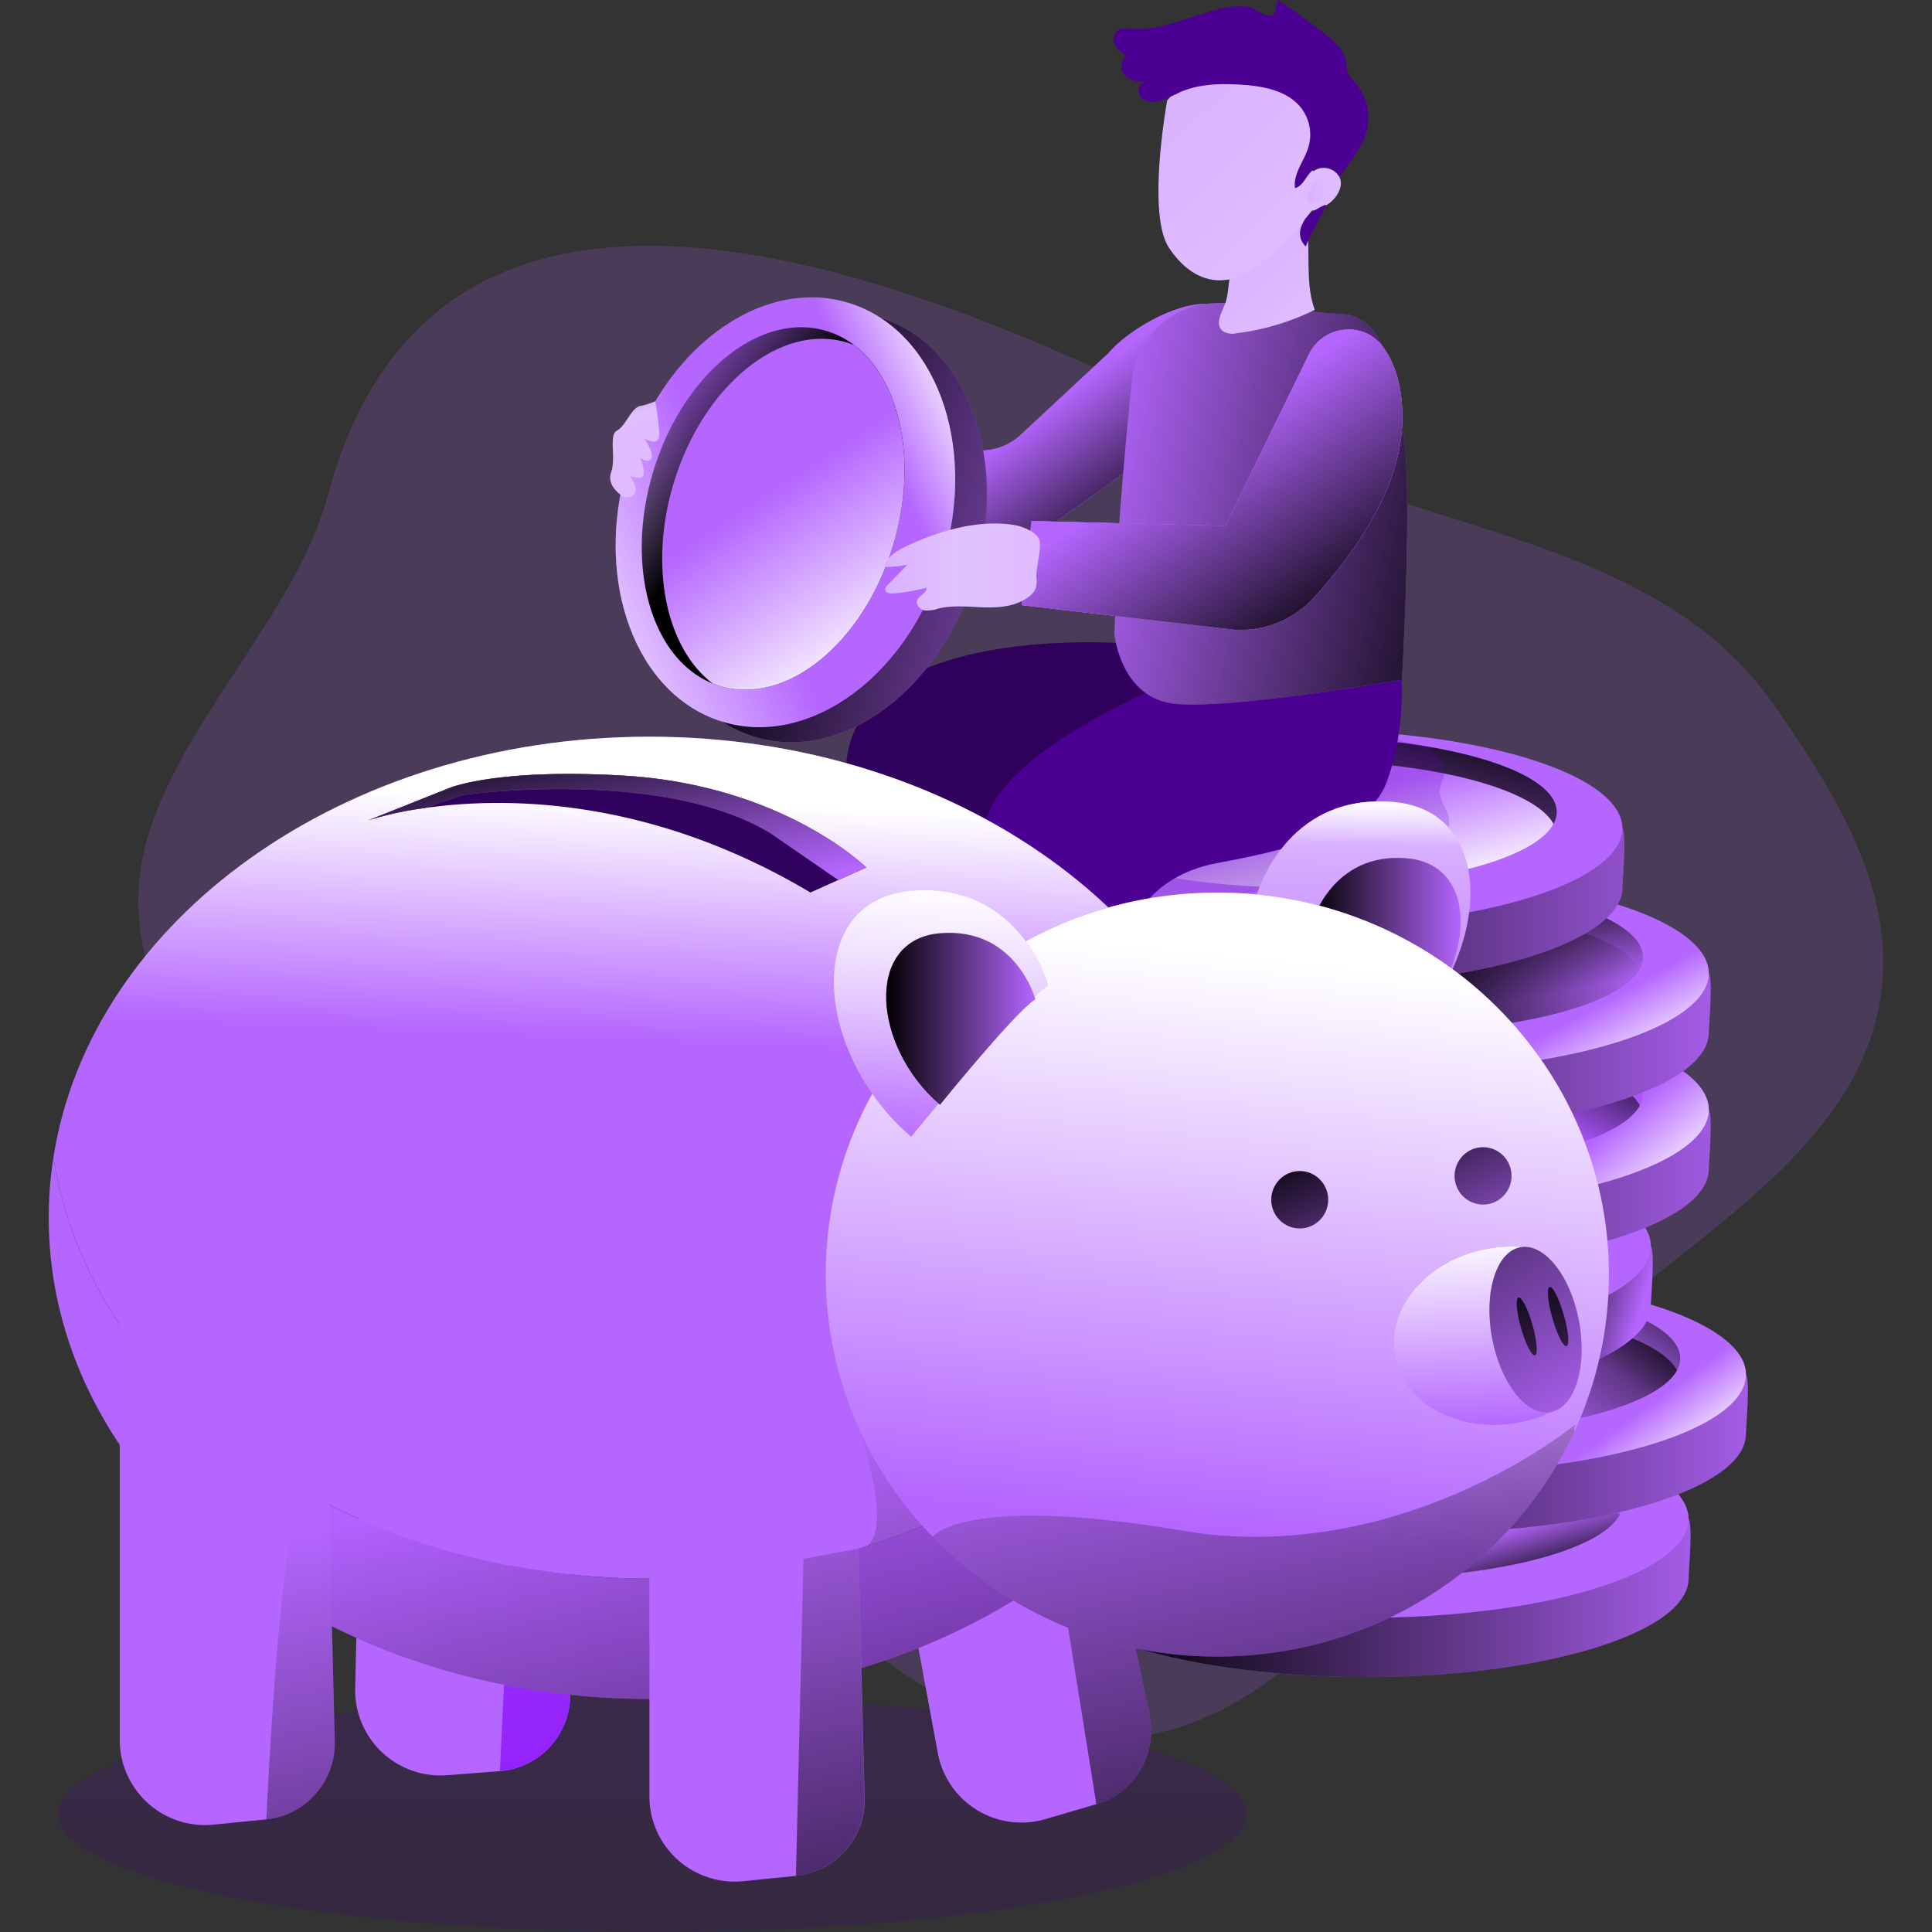 <svg id="SvgjsSvg2340" width="360" height="360" xmlns="http://www.w3.org/2000/svg" version="1.1" xmlns:xlink="http://www.w3.org/1999/xlink" xmlns:svgjs="http://svgjs.com/svgjs"><rect width="100%" height="100%" fill="#333333" stroke="none"/><defs id="SvgjsDefs2341"></defs><g id="SvgjsG2342" transform="matrix(1,0,0,1,0,0)"><svg xmlns="http://www.w3.org/2000/svg" xmlns:xlink="http://www.w3.org/1999/xlink" data-name="Layer 1" viewBox="0 0 566.87 597" width="360" height="360"><defs><linearGradient id="a" x1="439.57" x2="408.81" y1="173.09" y2="132.08" gradientUnits="userSpaceOnUse"><stop offset="0" stop-color="#000000" class="stopColor000000 svgShape"></stop><stop offset="1" stop-opacity="0" stop-color="#000000" class="stopColor000000 svgShape"></stop></linearGradient><linearGradient id="k" x1="435.97" x2="636.56" y1="487.63" y2="487.63" xlink:href="#a"></linearGradient><linearGradient id="c" x1="516.72" x2="516.39" y1="425.71" y2="455.87" gradientUnits="userSpaceOnUse"><stop offset="0" stop-color="#b566ff" class="stopColor68e1fd svgShape"></stop><stop offset="1" stop-color="#ad55ff" class="stopColor69b9eb svgShape"></stop></linearGradient><linearGradient id="b" x1="526.21" x2="519.59" y1="502.46" y2="479.52" gradientUnits="userSpaceOnUse"><stop offset="0" stop-color="#000000" class="stopColor000000 svgShape"></stop><stop offset=".84" stop-opacity="0" stop-color="#000000" class="stopColor000000 svgShape"></stop></linearGradient><linearGradient id="l" x1="453.47" x2="654.07" y1="442.99" y2="442.99" xlink:href="#a"></linearGradient><linearGradient id="d" x1="446.86" x2="467.85" y1="454.96" y2="483.47" gradientUnits="userSpaceOnUse"><stop offset=".32" stop-color="#ffffff" stop-opacity="0" class="stopColorfff svgShape"></stop><stop offset="1" stop-color="#ffffff" class="stopColorfff svgShape"></stop></linearGradient><linearGradient id="m" x1="576.06" x2="553.12" y1="363.13" y2="394.01" xlink:href="#a"></linearGradient><linearGradient id="n" x1="585" x2="529.49" y1="365.73" y2="428.53" xlink:href="#b"></linearGradient><linearGradient id="o" x1="568.56" x2="595.47" y1="417.37" y2="425.22" xlink:href="#a"></linearGradient><linearGradient id="p" x1="505.06" x2="504.72" y1="341.38" y2="371.54" xlink:href="#c"></linearGradient><linearGradient id="q" x1="426.09" x2="583.17" y1="383.74" y2="383.74" xlink:href="#c"></linearGradient><linearGradient id="r" x1="446.67" x2="647.26" y1="361.15" y2="361.15" xlink:href="#a"></linearGradient><linearGradient id="s" x1="435.78" x2="463.1" y1="369.82" y2="402.29" xlink:href="#d"></linearGradient><linearGradient id="t" x1="522.95" x2="522.61" y1="299.22" y2="329.38" xlink:href="#c"></linearGradient><linearGradient id="u" x1="548.03" x2="527.85" y1="294.1" y2="331.66" xlink:href="#b"></linearGradient><linearGradient id="v" x1="441.41" x2="642" y1="318.98" y2="318.98" xlink:href="#a"></linearGradient><linearGradient id="w" x1="427.12" x2="445.32" y1="325.75" y2="358.26" xlink:href="#d"></linearGradient><linearGradient id="x" x1="520.25" x2="527.49" y1="283.65" y2="322.25" xlink:href="#b"></linearGradient><linearGradient id="y" x1="521.15" x2="602.57" y1="299.6" y2="288.5" xlink:href="#a"></linearGradient><linearGradient id="z" x1="437.54" x2="638.13" y1="274.18" y2="274.18" xlink:href="#a"></linearGradient><linearGradient id="A" x1="507.46" x2="488.76" y1="207.81" y2="277.17" xlink:href="#a"></linearGradient><linearGradient id="B" x1="489.72" x2="504.8" y1="232.61" y2="286.89" xlink:href="#d"></linearGradient><linearGradient id="e" x1="492.12" x2="587.92" y1="254.72" y2="254.72" gradientUnits="userSpaceOnUse"><stop offset="0" stop-color="#41007e" class="stopColor183866 svgShape"></stop><stop offset="1" stop-color="#7100db" class="stopColor1a7fc1 svgShape"></stop></linearGradient><linearGradient id="C" x1="186.49" x2="186.43" y1="583.94" y2="461.77" xlink:href="#e"></linearGradient><linearGradient id="D" x1="464.41" x2="416.53" y1="654.66" y2="424.56" xlink:href="#a"></linearGradient><linearGradient id="E" x1="254.17" x2="280.55" y1="291.54" y2="1291.15" gradientUnits="userSpaceOnUse"><stop offset="0" stop-color="#b566ff" class="stopColor68e1fd svgShape"></stop><stop offset=".2" stop-color="#992dff" class="stopColor5db4cf svgShape"></stop><stop offset=".46" stop-color="#7900eb" class="stopColor50819b svgShape"></stop><stop offset=".69" stop-color="#6200bd" class="stopColor475c76 svgShape"></stop><stop offset=".87" stop-color="#52009f" class="stopColor41455e svgShape"></stop><stop offset=".99" stop-color="#4c0093" class="stopColor3f3d56 svgShape"></stop></linearGradient><linearGradient id="h" x1="292.06" x2="305.8" y1="429" y2="92.97" gradientUnits="userSpaceOnUse"><stop offset=".32" stop-color="#ffffff" stop-opacity="0" class="stopColorfff svgShape"></stop><stop offset=".54" stop-color="#ffffff" class="stopColorfff svgShape"></stop></linearGradient><linearGradient id="f" x1="513.23" x2="519.09" y1="347.46" y2="172.56" gradientUnits="userSpaceOnUse"><stop offset=".02" stop-color="#b566ff" class="stopColor68e1fd svgShape"></stop><stop offset="1" stop-color="#ffffff" class="stopColorfff svgShape"></stop></linearGradient><linearGradient id="F" x1="515.48" x2="515.88" y1="287.92" y2="247.5" gradientUnits="userSpaceOnUse"><stop offset=".66" stop-color="#ffffff" stop-opacity="0" class="stopColorfff svgShape"></stop><stop offset="1" stop-color="#ffffff" class="stopColorfff svgShape"></stop></linearGradient><linearGradient id="G" x1="499.58" x2="545.7" y1="291.65" y2="291.65" xlink:href="#a"></linearGradient><linearGradient id="H" x1="109.39" x2="480.56" y1="441.35" y2="441.35" xlink:href="#c"></linearGradient><linearGradient id="I" x1="357.46" x2="309.57" y1="676.92" y2="446.82" xlink:href="#a"></linearGradient><linearGradient id="g" x1="462.76" x2="495.08" y1="471.46" y2="146.81" gradientUnits="userSpaceOnUse"><stop offset="0" stop-color="#ffffff" stop-opacity="0" class="stopColorfff svgShape"></stop><stop offset=".54" stop-color="#ffffff" class="stopColorfff svgShape"></stop></linearGradient><linearGradient id="J" x1="379.08" x2="407.19" y1="354.47" y2="415.57" xlink:href="#a"></linearGradient><linearGradient id="K" x1="428.64" x2="456.74" y1="331.67" y2="392.77" xlink:href="#a"></linearGradient><linearGradient id="L" x1="550.23" x2="546.58" y1="441.28" y2="351.66" gradientUnits="userSpaceOnUse"><stop offset="0" stop-color="#ffffff" stop-opacity="0" class="stopColorfff svgShape"></stop><stop offset=".67" stop-color="#ffffff" class="stopColorfff svgShape"></stop></linearGradient><linearGradient id="M" x1="516.4" x2="589.72" y1="327.8" y2="443.89" gradientTransform="rotate(10.41 569.066 410.996)" xlink:href="#a"></linearGradient><linearGradient id="N" x1="559.38" x2="583.81" y1="378.86" y2="491.72" xlink:href="#a"></linearGradient><linearGradient id="O" x1="569.27" x2="593.7" y1="376.72" y2="489.58" xlink:href="#a"></linearGradient><linearGradient id="P" x1="520.33" x2="472.44" y1="643.02" y2="412.92" xlink:href="#a"></linearGradient><linearGradient id="Q" x1="383.76" x2="389.63" y1="343.12" y2="168.22" xlink:href="#f"></linearGradient><linearGradient id="R" x1="383.02" x2="389.03" y1="358.01" y2="199.52" xlink:href="#g"></linearGradient><linearGradient id="S" x1="368.14" x2="414.25" y1="314.82" y2="314.82" xlink:href="#a"></linearGradient><linearGradient id="T" x1="277.27" x2="288.92" y1="218.59" y2="281.34" xlink:href="#a"></linearGradient><linearGradient id="U" x1="225.99" x2="178.1" y1="704.28" y2="474.18" xlink:href="#a"></linearGradient><linearGradient id="V" x1="379.7" x2="331.81" y1="672.29" y2="442.19" xlink:href="#a"></linearGradient><linearGradient id="W" x1="563.15" x2="429.17" y1="174.79" y2="145.4" xlink:href="#a"></linearGradient><linearGradient id="X" x1="503.6" x2="459.85" y1="200.71" y2="138.5" xlink:href="#a"></linearGradient><linearGradient id="i" x1="302.1" x2="350.21" y1="148.28" y2="148.28" gradientUnits="userSpaceOnUse"><stop offset="0" stop-color="#d9b1ff" class="stopColorecc4d7 svgShape"></stop><stop offset=".42" stop-color="#e1c1ff" class="stopColorefd4d1 svgShape"></stop><stop offset="1" stop-color="#dfbcff" class="stopColorf2eac9 svgShape"></stop></linearGradient><linearGradient id="Y" x1="321.77" x2="455.51" y1="156.55" y2="190.59" gradientTransform="rotate(73.53 346.937 162.95)" xlink:href="#a"></linearGradient><linearGradient id="Z" x1="423.01" x2="110.61" y1="119.89" y2="259.34" gradientTransform="rotate(73.53 337.011 158.29)" xlink:href="#h"></linearGradient><linearGradient id="aa" x1="324.74" x2="464.34" y1="164.06" y2="98.3" gradientTransform="rotate(73.53 337.011 158.29)" xlink:href="#h"></linearGradient><linearGradient id="ab" x1="323.41" x2="284.92" y1="149.72" y2="120.69" xlink:href="#a"></linearGradient><linearGradient id="ac" x1="315.79" x2="367.17" y1="127.63" y2="205.69" xlink:href="#d"></linearGradient><linearGradient id="ad" x1="367.57" x2="415.68" y1="175.2" y2="175.2" xlink:href="#i"></linearGradient><linearGradient id="ae" x1="286.99" x2="288.88" y1="126.27" y2="132.8" xlink:href="#i"></linearGradient><linearGradient id="j" x1="473.58" x2="495.88" y1="73.48" y2="96.28" gradientUnits="userSpaceOnUse"><stop offset="0" stop-color="#d9b1ff" class="stopColorecc4d7 svgShape"></stop><stop offset="1" stop-color="#dfbcff" class="stopColorf2eac9 svgShape"></stop></linearGradient><linearGradient id="af" x1="448.89" x2="491.17" y1="25.5" y2="68.73" xlink:href="#j"></linearGradient><linearGradient id="ag" x1="498.2" x2="504.84" y1="58.86" y2="58.86" xlink:href="#j"></linearGradient></defs><path fill="#b566ff" d="M86.21 153.19c-10 37.7-49.91 74.1-57.31 112.39-6.86 35.48 16.44 70.34 44.79 92.76s62.33 36.93 90.28 59.83c27.6 22.63 48.23 52.55 73.83 77.43s59.4 45.43 94.89 41.62c61.17-6.58 90.92-75.85 135.12-118.64 37.22-36 93.78-62.92 98.73-114.49 3-31.21-15.26-60.1-33.13-85.86-34.8-50.23-102.05-52.78-157.8-79.38-56.68-27.02-249.88-134.64-289.4 14.34Z" opacity=".18" class="color68e1fd svgShape"></path><path fill="#b566ff" d="m327.4 109.19-27.06 25.18a18.06 18.06 0 0 1-13.89 4.78L239.54 135l-2.93 28.91s52.57 8.21 60.07 6 53.93-37.4 53.93-37.4l6.85-38.6c-9.85-.04-24 8.16-30.06 15.28Z" class="color68e1fd svgShape"></path><path fill="#b566ff" d="m327.4 109.19-27.06 25.18a18.06 18.06 0 0 1-13.89 4.78L239.54 135l-2.93 28.91s52.57 8.21 60.07 6 53.93-37.4 53.93-37.4l6.85-38.6c-9.85-.04-24 8.16-30.06 15.28Z" class="color68e1fd svgShape"></path><path fill="url(#a)" d="m436.79 109.19-27.06 25.18a18.06 18.06 0 0 1-13.89 4.78L348.93 135 346 163.91s52.57 8.21 60.07 6 53.93-37.4 53.93-37.4l6.85-38.6c-9.85-.04-24 8.16-30.06 15.28Z" transform="translate(-109.39)"></path><path fill="#b566ff" d="M506.73 487.71c0 16.85-44.7 30.52-99.83 30.52s-99.83-13.67-99.83-30.52c0-1.62-.79-16.77 0-18.32 7.46-14.6 50-12.21 99.83-12.21 48.24 0 90.52-1.7 99.83 12.21 1.33 1.99 0 16.21 0 18.32Z" class="color68e1fd svgShape"></path><path fill="url(#k)" d="M616.12 487.71c0 16.85-44.7 30.52-99.83 30.52s-99.83-13.67-99.83-30.52c0-1.62-.79-16.77 0-18.32 7.46-14.6 50-12.21 99.83-12.21 48.24 0 90.52-1.7 99.83 12.21 1.33 1.99 0 16.21 0 18.32Z" transform="translate(-109.39)"></path><ellipse cx="406.9" cy="469.39" fill="#b566ff" rx="99.83" ry="30.52" class="color68e1fd svgShape"></ellipse><path fill="url(#c)" d="M595.81 464.38a7.67 7.67 0 0 1-1 3.69c-6 11.13-38.89 19.63-78.54 19.63s-72.51-8.5-78.54-19.63a7.78 7.78 0 0 1-1-3.69c0-12.89 35.61-23.33 79.52-23.33s79.56 10.44 79.56 23.33Z" transform="translate(-109.39)"></path><path fill="#b566ff" d="M485.44 468.07c-6 11.13-38.89 19.63-78.54 19.63s-72.51-8.5-78.54-19.63c6-11.13 38.89-19.65 78.54-19.65s72.52 8.52 78.54 19.65Z" class="color68e1fd svgShape"></path><path fill="url(#b)" d="M594.83 468.07c-6 11.13-38.89 19.63-78.54 19.63s-72.51-8.5-78.54-19.63c6-11.13 38.89-19.65 78.54-19.65s72.52 8.52 78.54 19.65Z" transform="translate(-109.39)"></path><path fill="#b566ff" d="M524.45 443.06c0 16.86-44.7 30.52-99.83 30.52s-99.83-13.66-99.83-30.52c0-1.62-.79-16.77 0-18.32 7.46-14.6 50-12.2 99.83-12.2 48.24 0 90.52-1.7 99.83 12.2 1.33 1.99 0 16.26 0 18.32Z" class="color68e1fd svgShape"></path><path fill="url(#l)" d="M633.84 443.06c0 16.86-44.7 30.52-99.83 30.52s-99.83-13.66-99.83-30.52c0-1.62-.79-16.77 0-18.32 7.46-14.6 50-12.2 99.83-12.2 48.24 0 90.52-1.7 99.83 12.2 1.33 1.99 0 16.26 0 18.32Z" transform="translate(-109.39)"></path><ellipse cx="424.62" cy="424.74" fill="#b566ff" rx="99.83" ry="30.52" class="color68e1fd svgShape"></ellipse><ellipse cx="424.62" cy="424.74" fill="url(#d)" rx="99.83" ry="30.52" style="isolation:isolate"></ellipse><path fill="url(#m)" d="M613.53 419.74a7.74 7.74 0 0 1-1 3.68c-6 11.13-38.9 19.64-78.55 19.64s-72.5-8.51-78.53-19.64a7.63 7.63 0 0 1-1-3.68c0-12.89 35.6-23.34 79.51-23.34s79.57 10.45 79.57 23.34Z" transform="translate(-109.39)"></path><path fill="url(#n)" d="M612.55 423.42c-6 11.13-38.9 19.64-78.55 19.64s-72.5-8.51-78.53-19.64c6-11.13 38.89-19.64 78.53-19.64s72.53 8.51 78.55 19.64Z" transform="translate(-109.39)"></path><path fill="#b566ff" d="M495.06 403.38c0 16.86-44.69 30.52-99.82 30.52s-99.83-13.66-99.83-30.52c0-1.61-.79-16.77 0-18.31 7.46-14.6 50-12.21 99.83-12.21 48.24 0 90.52-1.7 99.82 12.21 1.33 1.98 0 16.2 0 18.31Z" class="color68e1fd svgShape"></path><path fill="url(#o)" d="M604.45 403.38c0 16.86-44.69 30.52-99.82 30.52s-99.83-13.66-99.83-30.52c0-1.61-.79-16.77 0-18.31 7.46-14.6 50-12.21 99.83-12.21 48.24 0 90.52-1.7 99.82 12.21 1.33 1.98 0 16.2 0 18.31Z" transform="translate(-109.39)"></path><ellipse cx="395.24" cy="385.07" fill="#b566ff" rx="99.83" ry="30.52" class="color68e1fd svgShape"></ellipse><path fill="url(#p)" d="M584.15 380.06a7.71 7.71 0 0 1-1 3.68c-6 11.13-38.9 19.64-78.55 19.64s-72.5-8.51-78.53-19.64a7.61 7.61 0 0 1-1-3.68c0-12.89 35.61-23.33 79.52-23.33s79.56 10.44 79.56 23.33Z" transform="translate(-109.39)"></path><path fill="url(#q)" d="M583.17 383.74c-6 11.13-38.9 19.64-78.55 19.64s-72.5-8.51-78.53-19.64c6-11.13 38.88-19.64 78.53-19.64s72.53 8.51 78.55 19.64Z" transform="translate(-109.39)"></path><path fill="#b566ff" d="M512.96 361.22c0 16.85-44.7 30.52-99.83 30.52s-99.83-13.67-99.83-30.52c0-1.62-.79-16.77 0-18.32 7.46-14.6 50-12.2 99.83-12.2 48.24 0 90.52-1.7 99.83 12.2 1.33 1.99 0 16.21 0 18.32Z" class="color68e1fd svgShape"></path><path fill="url(#r)" d="M622.35 361.22c0 16.85-44.7 30.52-99.83 30.52s-99.83-13.67-99.83-30.52c0-1.62-.79-16.77 0-18.32 7.46-14.6 50-12.2 99.83-12.2 48.24 0 90.52-1.7 99.83 12.2 1.33 1.99 0 16.21 0 18.32Z" transform="translate(-109.39)"></path><ellipse cx="413.13" cy="342.9" fill="#b566ff" rx="99.83" ry="30.52" class="color68e1fd svgShape"></ellipse><ellipse cx="413.13" cy="342.9" fill="url(#s)" rx="99.83" ry="30.52" style="isolation:isolate"></ellipse><path fill="url(#t)" d="M602 337.89a7.67 7.67 0 0 1-1 3.69c-6 11.13-38.9 19.64-78.54 19.64S450 352.71 444 341.58a7.67 7.67 0 0 1-1-3.69c0-12.88 35.6-23.33 79.52-23.33S602 325 602 337.89Z" transform="translate(-109.39)"></path><path fill="url(#u)" d="M601.06 341.58c-6 11.13-38.9 19.64-78.54 19.64S450 352.71 444 341.58c6-11.13 38.89-19.64 78.54-19.64s72.46 8.51 78.52 19.64Z" transform="translate(-109.39)"></path><path fill="#b566ff" d="M512.96 319.06c0 16.85-44.7 30.52-99.83 30.52s-99.83-13.67-99.83-30.52c0-1.62-.79-16.77 0-18.32 7.46-14.6 50-12.2 99.83-12.2 48.24 0 90.52-1.71 99.83 12.2 1.33 1.99 0 16.26 0 18.32Z" class="color68e1fd svgShape"></path><path fill="url(#v)" d="M622.35 319.06c0 16.85-44.7 30.52-99.83 30.52s-99.83-13.67-99.83-30.52c0-1.62-.79-16.77 0-18.32 7.46-14.6 50-12.2 99.83-12.2 48.24 0 90.52-1.71 99.83 12.2 1.33 1.99 0 16.26 0 18.32Z" transform="translate(-109.39)"></path><ellipse cx="413.13" cy="300.74" fill="#b566ff" rx="99.83" ry="30.52" class="color68e1fd svgShape"></ellipse><ellipse cx="413.13" cy="300.74" fill="url(#w)" rx="99.83" ry="30.52" style="isolation:isolate"></ellipse><path fill="url(#x)" d="M602 295.73a7.67 7.67 0 0 1-1 3.69c-6 11.13-38.9 19.63-78.54 19.63S450 310.55 444 299.42a7.67 7.67 0 0 1-1-3.69c0-12.89 35.6-23.33 79.52-23.33S602 282.84 602 295.73Z" transform="translate(-109.39)"></path><path fill="url(#y)" d="M601.06 299.42c-6 11.13-38.9 19.63-78.54 19.63S450 310.55 444 299.42c6-11.13 38.89-19.65 78.54-19.65s72.46 8.52 78.52 19.65Z" transform="translate(-109.39)"></path><path fill="#b566ff" d="M486.27 274.26c0 16.85-44.7 30.52-99.83 30.52s-99.83-13.67-99.83-30.52c0-1.62-.79-16.77 0-18.32 7.46-14.6 50-12.21 99.83-12.21 48.24 0 90.52-1.7 99.83 12.21 1.34 1.99 0 16.21 0 18.32Z" class="color68e1fd svgShape"></path><path fill="url(#z)" d="M595.66 274.26c0 16.85-44.7 30.52-99.83 30.52S396 291.11 396 274.26c0-1.62-.79-16.77 0-18.32 7.46-14.6 50-12.21 99.83-12.21 48.24 0 90.52-1.7 99.83 12.21 1.34 1.99 0 16.21 0 18.32Z" transform="translate(-109.39)"></path><ellipse cx="386.44" cy="255.94" fill="#b566ff" rx="99.83" ry="30.52" class="color68e1fd svgShape"></ellipse><path fill="url(#A)" d="M575.36 250.93a7.68 7.68 0 0 1-1 3.69c-6 11.13-38.89 19.63-78.54 19.63s-72.51-8.5-78.54-19.63a7.78 7.78 0 0 1-1-3.69c0-12.89 35.61-23.33 79.52-23.33s79.56 10.4 79.56 23.33Z" transform="translate(-109.39)"></path><path fill="#b566ff" d="M464.98 254.62c-6 11.13-38.89 19.63-78.54 19.63s-72.51-8.5-78.54-19.63c6-11.13 38.89-19.65 78.54-19.65s72.52 8.52 78.54 19.65Z" class="color68e1fd svgShape"></path><path fill="url(#B)" d="M574.37 254.62c-6 11.13-38.89 19.63-78.54 19.63s-72.51-8.5-78.54-19.63c6-11.13 38.89-19.65 78.54-19.65s72.52 8.52 78.54 19.65Z" transform="translate(-109.39)" style="isolation:isolate"></path><path fill="url(#e)" d="M535.22 230.72c3.13 1.56 5.69 4.83 5.31 8.32-.21 2-1.37 3.91-1.28 5.94.08 2.19 1.58 4.05 2.31 6.11 1.69 4.78-1 10.3-5.27 13.08a28.57 28.57 0 0 1-7 3.05 181.16 181.16 0 0 1-40.84 8.11c-7.36.59-14.82.74-21.94 2.69-4.53 1.24-8.85 3.19-13.39 4.44a7.06 7.06 0 0 1-3.43.32c-2.28-.53-3.62-3.15-3.37-5.49a10.3 10.3 0 0 1 3.4-6c3.67-3.57 8.42-5.74 12.71-8.54 5.5-3.58 10.24-8.19 15.26-12.44 4.38-3.7 9-7.14 13.59-10.57 5.63-4.2 11.32-8.43 17.63-11.5s17.78-1 16.68-1c.29 2.64 7.41 2.36 9.63 3.48Z" opacity=".19" transform="translate(-109.39)"></path><path fill="#30005d" d="M333.61 198.87s-84.86-7.13-87.26 38.18l-6.46 10.59 46.72 26.62s-3.89-11.14 6.75-16.56 53.58-8.06 60.23-20.65-19.98-38.18-19.98-38.18Z" class="color25233a svgShape"></path><path fill="#4c0093" d="M348.27 210.05s-54.28 21.38-58.9 44.56-2.76 19.65-2.76 19.65l20 14.13 29.31-4.95s6-13.22 25.14-16.76 46.28-9.33 52.15-24.46 4.9-32.17 4.9-32.17Z" class="color3f3d56 svgShape"></path><ellipse cx="186.47" cy="560.54" fill="url(#C)" opacity=".19" rx="183.77" ry="36.46"></ellipse><path fill="#b566ff" d="m323.71 557.51-15.84 4.63a26.26 26.26 0 0 1-33.17-20.56l-12.21-66.05 61.29-23.39 16.36 77.72a23.69 23.69 0 0 1-16.43 27.65Z" class="color68e1fd svgShape"></path><path fill="url(#D)" d="m433.1 557.51-15.49-96.78 16.07-6.18 15.85 75.31a23.69 23.69 0 0 1-16.43 27.65Z" transform="translate(-109.39)"></path><path fill="#b566ff" d="m139.41 547.3-16.45 1.26a26.36 26.36 0 0 1-28.27-27l1.55-67.16 64.75-10.19.14 79.44a23.61 23.61 0 0 1-21.72 23.65Z" class="color68e1fd svgShape"></path><path fill="url(#E)" d="m248.8 547.3 4.6-97.91 17-2.73.13 77a23.61 23.61 0 0 1-21.73 23.64Z" transform="translate(-109.39)"></path><path fill="#b566ff" d="M369.73 357.71c-11.43 73.34-89.52 130.08-184.12 130.08S12.86 431.05 1.43 357.71c11.43-73.32 89.51-130.06 184.18-130.06s172.69 56.74 184.12 130.06Z" class="color68e1fd svgShape"></path><path fill="url(#h)" d="M479.12 357.71C467.69 431.05 389.6 487.79 295 487.79s-172.75-56.74-184.18-130.08c11.43-73.32 89.51-130.06 184.18-130.06s172.69 56.74 184.12 130.06Z" transform="translate(-109.39)" style="isolation:isolate"></path><path fill="url(#f)" d="M482.5 277.07s8.56-32.1 42.3-29.25 29.9 50.46 0 76c0 .04-33-40.72-42.3-46.75Z" transform="translate(-109.39)" style="isolation:isolate"></path><path fill="url(#F)" d="M482.5 277.07s8.56-32.1 42.3-29.25 29.9 50.46 0 76c0 .04-33-40.72-42.3-46.75Z" transform="translate(-109.39)" style="isolation:isolate"></path><path fill="#b566ff" d="M390.19 285.6s6-22.37 29.47-20.38 20.83 35.16 0 53c0-.02-22.99-28.42-29.47-32.62Z" class="color68e1fd svgShape"></path><path fill="url(#G)" d="M499.58 285.6s6-22.37 29.47-20.38 20.83 35.16 0 53c0-.02-22.99-28.42-29.47-32.62Z" transform="translate(-109.39)"></path><path fill="url(#H)" d="M480.56 376.32c0 82.1-83.1 148.68-185.56 148.68s-185.61-66.58-185.61-148.68a120.73 120.73 0 0 1 1.43-18.61c11.43 73.34 89.51 130.08 184.18 130.08s172.72-56.74 184.15-130.08a120.73 120.73 0 0 1 1.41 18.61Z" transform="translate(-109.39)"></path><path fill="url(#I)" d="M480.56 376.32C480.56 458.42 397.47 525 295 525s-185.61-66.58-185.61-148.68a121.86 121.86 0 0 1 1.43-18.6C122.25 431.05 200.33 487.8 295 487.8a226 226 0 0 0 67.09-10c8.54-6-2.57-36.76-2.81-37.46l16.14 8.39 15.46 17.73c47.5-23 81.08-62.58 88.27-108.72a120.6 120.6 0 0 1 1.41 18.58Z" transform="translate(-109.39)"></path><path fill="#b566ff" d="M482.09 393.84a115.2 115.2 0 0 1-10.7 48.59c-19 41-61.22 69.45-110.29 69.45a122.07 122.07 0 0 1-87.94-37 116.11 116.11 0 0 1-33.06-81.07c0-65.2 54.18-118 121-118s120.99 52.83 120.99 118.03Z" class="color68e1fd svgShape"></path><path fill="url(#g)" d="M591.48 393.84a115.2 115.2 0 0 1-10.7 48.59c-19 41-61.22 69.45-110.29 69.45a122.07 122.07 0 0 1-87.94-37 116.11 116.11 0 0 1-33.06-81.07c0-65.2 54.18-118 121-118s120.99 52.83 120.99 118.03Z" transform="translate(-109.39)" style="isolation:isolate"></path><ellipse cx="386.56" cy="370.73" fill="#b566ff" rx="8.79" ry="8.86" class="color68e1fd svgShape"></ellipse><ellipse cx="443.21" cy="363.36" fill="#b566ff" rx="8.79" ry="8.86" class="color68e1fd svgShape"></ellipse><ellipse cx="386.56" cy="370.73" fill="url(#J)" rx="8.79" ry="8.86"></ellipse><ellipse cx="443.21" cy="363.36" fill="url(#K)" rx="8.79" ry="8.86"></ellipse><path fill="#b566ff" d="m455.41 385.32 9.38 50.77a41 41 0 0 1-10.58 3.5C435.85 443 418.74 433.8 416 419s9.92-29.63 28.28-33.07a40.87 40.87 0 0 1 11.13-.61Z" class="color68e1fd svgShape"></path><path fill="url(#L)" d="m564.8 385.32 9.38 50.77a41 41 0 0 1-10.58 3.5c-18.36 3.41-35.47-5.79-38.21-20.59s9.92-29.63 28.28-33.07a40.87 40.87 0 0 1 11.13-.61Z" transform="translate(-109.39)" style="isolation:isolate"></path><ellipse cx="568.84" cy="410.83" fill="#b566ff" rx="13.69" ry="25.89" transform="rotate(-10.41 514.374 1011.378)" class="color68e1fd svgShape"></ellipse><ellipse cx="568.84" cy="410.83" fill="url(#M)" rx="13.69" ry="25.89" transform="rotate(-10.41 514.374 1011.378)"></ellipse><path fill="url(#N)" d="M567.85 409.35c1.41 4.94 1.77 9.17.8 9.45s-2.91-3.49-4.32-8.43-1.77-9.16-.8-9.44 2.91 3.49 4.32 8.42Z" transform="translate(-109.39)"></path><path fill="url(#O)" d="M577.54 406.32c1.45 5 1.83 9.36.86 9.65s-2.93-3.58-4.37-8.63-1.83-9.37-.86-9.65 2.93 3.58 4.37 8.63Z" transform="translate(-109.39)"></path><path fill="url(#P)" d="m580.94 440.31-.16 2.12c-19 41-61.22 69.45-110.29 69.45a122.07 122.07 0 0 1-87.94-37s9.25-13.34 77.1-1.9 121.29-32.67 121.29-32.67Z" transform="translate(-109.39)"></path><path fill="url(#Q)" d="M418.18 304.5s-8.55-32.1-42.3-29.24-29.9 50.46 0 76c0 .04 33-40.72 42.3-46.76Z" transform="translate(-109.39)" style="isolation:isolate"></path><path fill="url(#R)" d="M418.18 304.5s-8.55-32.1-42.3-29.24-29.9 50.46 0 76c0 .04 33-40.72 42.3-46.76Z" transform="translate(-109.39)" style="isolation:isolate"></path><path fill="#b566ff" d="M304.86 308.76s-6-22.36-29.47-20.37-20.83 35.15 0 53c0-.02 22.99-28.39 29.47-32.63Z" class="color68e1fd svgShape"></path><path fill="url(#S)" d="M414.25 308.76s-6-22.36-29.47-20.37-20.83 35.15 0 53c0-.02 22.99-28.39 29.47-32.63Z" transform="translate(-109.39)"></path><path fill="#30005d" d="m252.61 268.07-8.64 3.86-8.61 3.86c-50.35-30-95.44-29.48-119.12-26.11a105 105 0 0 0-17.38 3.77l25.11-10s14.51-6.05 53.44-3.79c49.38 2.84 75.2 28.41 75.2 28.41Z" class="color25233a svgShape"></path><path fill="#b566ff" d="m252.61 268.07-8.64 3.86-21-14.47c-33.54-20.36-94.67-11.85-94.67-11.85l-12.11 4.07a105 105 0 0 0-17.38 3.77l25.11-10s14.51-6.05 53.44-3.79c49.43 2.84 75.25 28.41 75.25 28.41Z" class="color68e1fd svgShape"></path><path fill="url(#T)" d="m362 268.07-8.64 3.86-21-14.47c-33.54-20.36-94.67-11.85-94.67-11.85l-12.11 4.07a105 105 0 0 0-17.38 3.77l25.11-10s14.51-6.05 53.44-3.79c49.43 2.84 75.25 28.41 75.25 28.41Z" transform="translate(-109.39)"></path><path fill="#b566ff" d="m230.88 579.66-16.42 1.65A26.35 26.35 0 0 1 185.61 555v-67.21l64.5-11.7 2 79.42a23.61 23.61 0 0 1-21.23 24.15ZM67.22 562.2l-16.41 1.64a26.35 26.35 0 0 1-28.88-26.33V406.83l64.5 51.8.15 6.25 1.81 73.16a23.63 23.63 0 0 1-21.17 24.16Z" class="color68e1fd svgShape"></path><path fill="url(#U)" d="M176.61 562.2s3.8-82 9-91.08 10.39-6.24 10.39-6.24l1.81 73.16a23.63 23.63 0 0 1-21.2 24.16Z" transform="translate(-109.39)"></path><path fill="url(#V)" d="m340.27 579.66 2.34-98 16.92-3.12 1.91 77a23.61 23.61 0 0 1-21.17 24.12Z" transform="translate(-109.39)"></path><path fill="#b566ff" d="m330.94 159.46-1.66 36.19s1.69 19.77 18.32 21.78 70.55-7.38 70.55-7.38 3.66-63.64 0-78.22-3.6-34.56-19.9-34.89c-8.17-.17-29.54-4.54-40.79-3a26.47 26.47 0 0 0-22.74 23.51c-1.11 10.46-2.47 24.69-3.78 42.01Z" class="color68e1fd svgShape"></path><path fill="url(#W)" d="m440.33 159.46-1.66 36.19s1.69 19.77 18.32 21.78 70.55-7.38 70.55-7.38 3.66-63.64 0-78.22-3.6-34.56-19.9-34.89c-8.17-.17-29.54-4.54-40.79-3a26.47 26.47 0 0 0-22.74 23.51c-1.11 10.46-2.47 24.69-3.78 42.01Z" transform="translate(-109.39)"></path><path fill="#b566ff" d="M389.4 109.49c4.46-9.13 17.1-10.44 23-2.17 3.69 5.19 6.36 12.94 5.77 24.51-1.06 20.84-16.38 41-27.33 52.9a30.58 30.58 0 0 1-24.67 9.83L300.69 187l3-26 59.87 1.5Z" class="color68e1fd svgShape"></path><path fill="#b566ff" d="M389.4 109.49c4.46-9.13 17.1-10.44 23-2.17 3.69 5.19 6.36 12.94 5.77 24.51-1.06 20.84-16.38 41-27.33 52.9a30.58 30.58 0 0 1-24.67 9.83L300.69 187l3-26 59.87 1.5Z" class="color68e1fd svgShape"></path><path fill="#b566ff" d="M389.4 109.49c4.46-9.13 17.1-10.44 23-2.17 3.69 5.19 6.36 12.94 5.77 24.51-1.06 20.84-16.38 41-27.33 52.9a30.58 30.58 0 0 1-24.67 9.83L300.69 187l3-26 59.87 1.5Z" class="color68e1fd svgShape"></path><path fill="url(#X)" d="M498.79 109.49c4.46-9.13 17.1-10.44 23-2.17 3.69 5.19 6.36 12.94 5.77 24.51-1.06 20.84-16.38 41-27.33 52.9a30.58 30.58 0 0 1-24.67 9.83L410.08 187l3-26 59.87 1.5Z" transform="translate(-109.39)"></path><path fill="url(#i)" d="M308.46 142c-2.76 1.33-5.71 3.19-6.36 6.2a33.18 33.18 0 0 0 7.17-.73l-6.27 6.47a1.93 1.93 0 0 0-.71 1.22c0 1.05 1.43 1.36 2.47 1.27a56.52 56.52 0 0 0 10.33-1.78c.24 1.65-2.29 2.31-2.85 3.88-.5 1.38.84 2.85 2.27 3.13a10.33 10.33 0 0 0 4.31-.58c4.69-1.13 9.6-.47 14.42-.34s10-.43 13.73-3.51a5.84 5.84 0 0 0 1.94-2.55 8.38 8.38 0 0 0 .16-3.2c-.19-3 1.82-9.29.83-11.8-.94-2.35-5.25-4-7.49-4.37-13.79-2.31-28.88 4.29-33.95 6.69Z" transform="translate(-109.39)"></path><ellipse cx="346.93" cy="162.95" fill="#b566ff" rx="67.58" ry="50.82" transform="rotate(-73.53 292.239 236.155)" class="color68e1fd svgShape"></ellipse><ellipse cx="346.93" cy="162.95" fill="url(#Y)" rx="67.58" ry="50.82" transform="rotate(-73.53 292.239 236.155)"></ellipse><ellipse cx="337.01" cy="158.28" fill="#b566ff" rx="67.58" ry="50.92" transform="rotate(-73.53 282.33 231.484)" class="color68e1fd svgShape"></ellipse><ellipse cx="337.01" cy="158.28" fill="url(#Z)" rx="67.58" ry="50.92" transform="rotate(-73.53 282.33 231.484)" style="isolation:isolate"></ellipse><ellipse cx="337.01" cy="158.28" fill="url(#aa)" rx="67.58" ry="50.92" transform="rotate(-73.53 282.33 231.484)" style="isolation:isolate"></ellipse><path fill="url(#ab)" d="M370.31 168.44c-9.12 30.3-33.12 49.78-53.6 43.52-.72-.22-1.43-.47-2.12-.74-19-7.61-27.22-36.21-18.44-65.42 9.12-30.28 33.12-49.77 53.6-43.52a27.14 27.14 0 0 1 8.43 4.31c14.4 10.86 19.87 36.12 12.13 61.85Z" transform="translate(-109.39)"></path><path fill="#b566ff" d="M260.92 168.44c-9.12 30.3-33.12 49.78-53.6 43.52-.72-.22-1.43-.47-2.12-.74-14.39-10.86-19.87-36.12-12.13-61.85 9.13-30.29 33.12-49.78 53.6-43.52.72.22 1.43.47 2.12.74 14.4 10.86 19.87 36.12 12.13 61.85Z" class="color68e1fd svgShape"></path><path fill="url(#ac)" d="M370.31 168.44c-9.12 30.3-33.12 49.78-53.6 43.52-.72-.22-1.43-.47-2.12-.74-14.39-10.86-19.87-36.12-12.13-61.85 9.13-30.29 33.12-49.78 53.6-43.52.72.22 1.43.47 2.12.74 14.4 10.86 19.87 36.12 12.13 61.85Z" transform="translate(-109.39)" style="isolation:isolate"></path><path fill="url(#ad)" d="M373.93 169c-2.76 1.33-5.7 3.19-6.36 6.2a33.18 33.18 0 0 0 7.17-.73l-6.24 6.42a1.94 1.94 0 0 0-.7 1.23c0 1 1.42 1.35 2.46 1.27a56.52 56.52 0 0 0 10.33-1.78c.24 1.65-2.29 2.31-2.85 3.88-.5 1.38.84 2.85 2.27 3.13a10.49 10.49 0 0 0 4.31-.58c4.69-1.14 9.6-.47 14.42-.35s10-.42 13.74-3.51a5.78 5.78 0 0 0 1.93-2.55 8.37 8.37 0 0 0 .16-3.2c-.19-3 1.82-9.29.83-11.79-.93-2.35-5.25-4-7.49-4.37-13.81-2.39-28.91 4.25-33.98 6.73Z" transform="translate(-109.39)"></path><path fill="url(#ae)" d="M296.79 124a96.47 96.47 0 0 1 1.25 9.79c.31 4.81-4.77 1.64-4.77 1.64s3 3.84 2.39 6-3.58 0-3.58 0 1.47 3.18 1.12 5.19-4.31.38-4.31.38 2.17 2.56 1.74 4.86-3.47 1.77-3.47 1.77-5.61-3.16-4-7.68-.83-11.56 1.83-12.9 4.34-7 7.16-7.59a22.61 22.61 0 0 0 4.64-1.46Z" transform="translate(-109.39)"></path><path fill="url(#j)" d="M472.33 102.42a5.67 5.67 0 0 0 4.05.56 75.65 75.65 0 0 0 24.22-7.23c-2.71-7.4-1.56-15.59-2.21-23.46-.23-2.64-1-5.69-3.36-6.77-1.75-.79-3.79-.23-5.55.53A26.71 26.71 0 0 0 474.92 83c-1 3.3-.87 6.79-1.77 10.1-.73 2.64-3.98 7.03-.82 9.32Z" transform="translate(-109.39)"></path><path fill="url(#af)" d="M455 31.05s-6.43 34.92.53 45.48 17 13.34 27 5.91a91.56 91.56 0 0 0 17.08-17.3s6.33-.88 8.58-6.31-4.13-8.44-7.56-6.18 6.31-15.07 2.07-17.09S478 3.66 455 31.05Z" transform="translate(-109.39)"></path><path fill="#4c0093" d="M370.35 2.08a25.91 25.91 0 0 0-10.15 1.06c-8.44 2.27-16.71 6.32-25.43 5.72-1.72-.12-3.7-.33-4.92.9a3.74 3.74 0 0 0-.2 4.44 10.8 10.8 0 0 0 3.49 3.19c-2 .95-2.16 4.06-.71 5.75s3.86 2.21 6.08 2.2c-1.94.44-2.31 3.43-.9 4.85s3.68 1.51 5.61 1a45 45 0 0 0 6.4-2.74c6-2.57 12.7-2.7 19.19-2.26 6.78.46 14.25 1.91 18.35 7.37a13.58 13.58 0 0 1 2.11 11.83c-1.29 4.34-4.8 8.25-4.17 12.74 3.05-.72 3.76-5.47 6.81-6.14 2.41-.54 4.49-.73 6.57 2.19.63.88 2.34-2.45 3-3.32 2.3-3.12 4.64-6.33 5.71-10.06a16.68 16.68 0 0 0-3.65-15.49 10.34 10.34 0 0 1-2.13-2.73 16 16 0 0 1-.57-3.61c-.59-3.56-3.56-6.17-6.39-8.39Q387.35 5 379.89 0c-1.09 2.7-.4 4.91-3 4.8-1.76-.07-4.41-2.44-6.54-2.72ZM388.51 76.22a5.47 5.47 0 0 1-1.71-5.4 8.91 8.91 0 0 1 3.22-4.88 18.51 18.51 0 0 1 4.59-2.71c-.08 1.31-6.57 12.63-6.1 12.99Z" class="color3f3d56 svgShape"></path><path fill="url(#ag)" d="M499.69 57.93a4.22 4.22 0 0 1 .76-2.09 2.71 2.71 0 0 1 .93-.58 4 4 0 0 1 1.81-.42 1.76 1.76 0 0 1 1.52 1 2.28 2.28 0 0 1 .12 1 6.83 6.83 0 0 1-4.91 6 1.24 1.24 0 0 1-.76 0 1.21 1.21 0 0 1-.63-.7 2.58 2.58 0 0 1-.06-2.37c.46-.69 1.02-.94 1.22-1.84Z" transform="translate(-109.39)"></path></svg></g></svg>